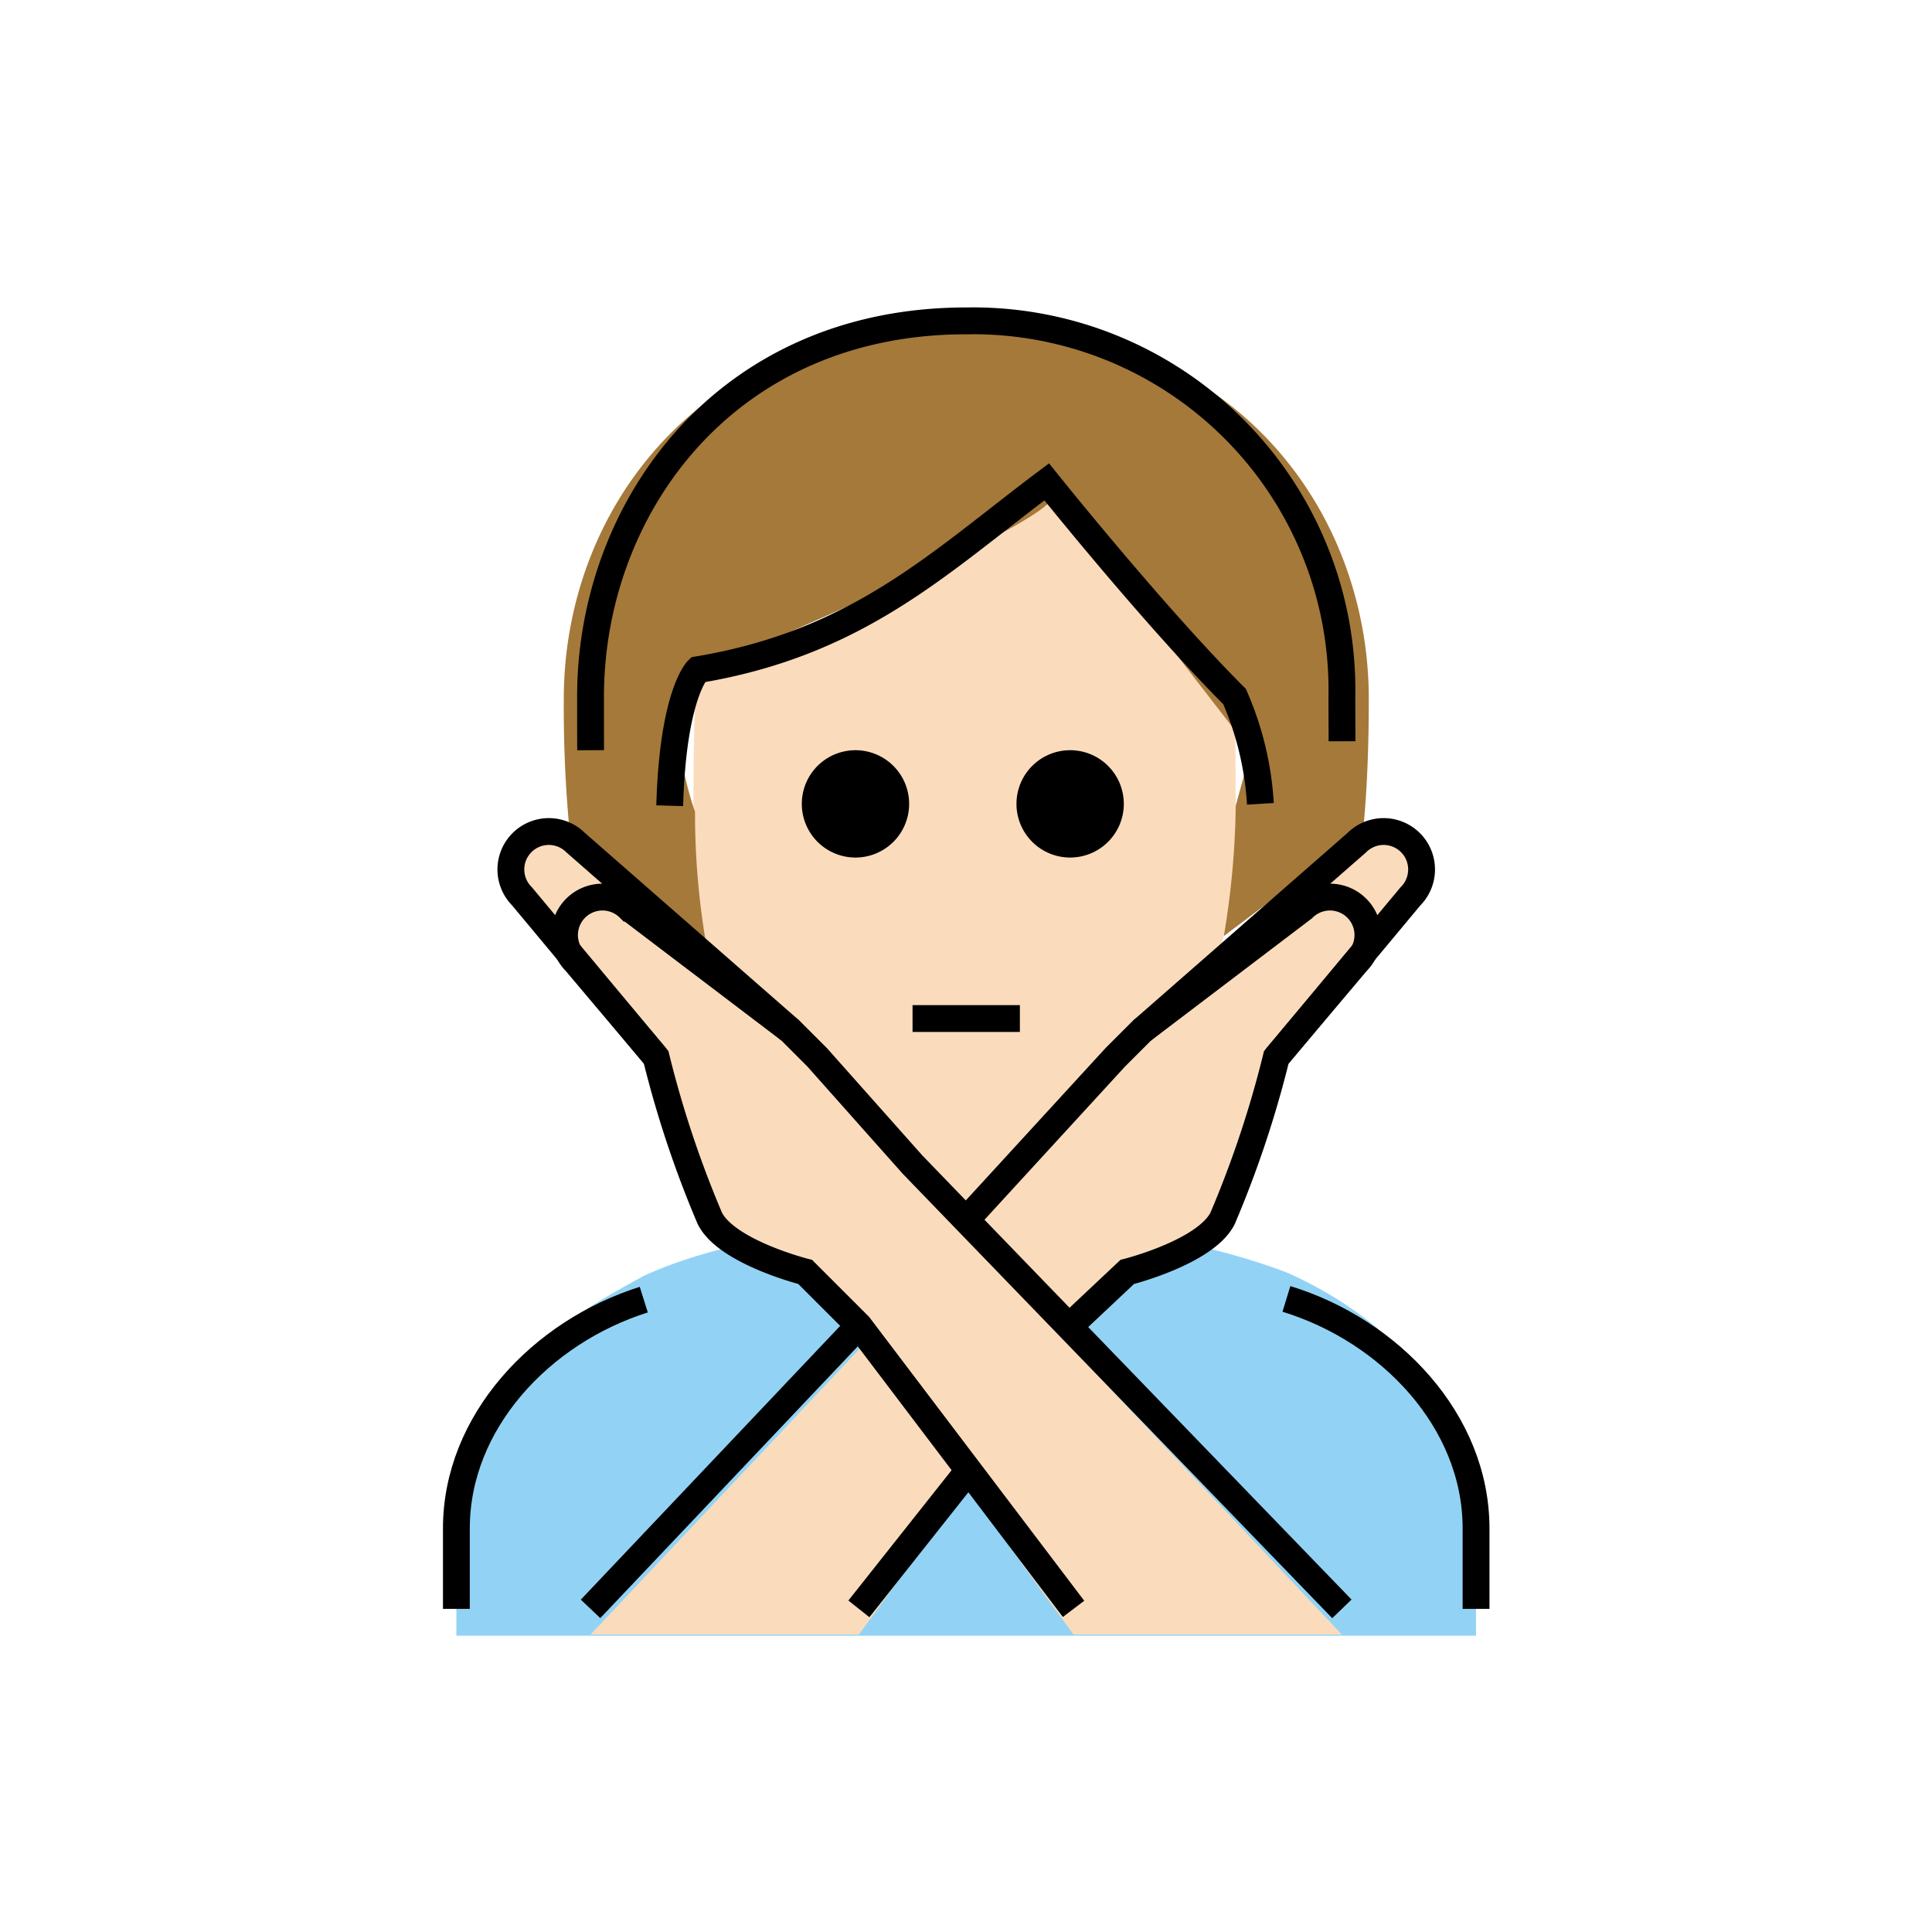 <svg id="emoji" viewBox="0 0 72 72" xmlns="http://www.w3.org/2000/svg" width="64" height="64">
  <g id="color">
    <path fill="#92d3f5" d="M17.008,60.958v-4c0-4.994,2.762-7.12,6.984-9.412,5.363-2.458,16.561-2.918,23.948-.13,3.318,1.461,7.067,4.548,7.067,9.542v4"/>
  </g>
  <g id="skin">
    <path fill="#fadcbc" d="M25.841,30.292c0,9,4.04,14.666,10.104,14.666,5.936,0,10.105-5.931,10.105-14.931,0-3-.042-4.069-.042-4.069-3-3-7-8-7-8-4,3-7,6-13,7C26.008,24.958,25.841,25.292,25.841,30.292Z"/>
    <path fill="#fadcbc" d="M42.564,38.403l8-7a1.414,1.414,0,0,1,2,2l-5,6"/>
    <path fill="#fadcbc" d="M50.008,60.916l-16-17-3.556-4-1-1-6-4.556a1.414,1.414,0,0,0-2,2l3,3.556a39.326,39.326,0,0,0,2,6c.633,1.265,3.556,2,3.556,2l2,2,8,11"/>
    <path fill="#fadcbc" d="M22.008,60.916l16-17,3.556-4,1-1,6-4.556a1.414,1.414,0,0,1,2,2l-3,3.556a39.326,39.326,0,0,1-2,6c-.633,1.265-3.556,2-3.556,2l-2,2-8,11"/>
    <path fill="#fadcbc" d="M29.453,38.403l-8-7a1.414,1.414,0,0,0-2,2l5,6"/>
  </g>
  <g id="hair">
    <path fill="#a57939" d="M39.243,18.446c.174.983-11.092,5.57-12.995,6.551s-.346,5.257-.346,5.257a28.582,28.582,0,0,0,.388,4.764l-5.034-3.75a48.883,48.883,0,0,1-.245-5.223c0-7,5-14.062,15-14.062s15,7.062,15,14.062c0,1.736-.061,3.406-.215,4.937l-5.189,3.903a30.768,30.768,0,0,0,.444-4.856l.563-2.046Z"/>
  </g>
  <g id="line">
    <path fill="none" stroke="#000" strokeLinecap="round" strokeLinejoin="round" strokeWidth="2" d="M22.011,27.958c-.003-.654-.003-1.322-.003-2,0-7,5-14,14-14a13.75,13.75,0,0,1,14,14c0,.6.004,1.132.005,1.666"/>
    <path d="M41.881,29.958a2,2,0,1,1-2-2,2,2,0,0,1,2,2"/>
    <path d="M33.881,29.958a2,2,0,1,1-2-2,2,2,0,0,1,2,2"/>
    <path fill="none" stroke="#000" strokeLinecap="round" strokeLinejoin="round" strokeWidth="2" d="M46.971,29.956a11.66,11.66,0,0,0-.963-3.998c-3-3-7-8-7-8-4,3-7,6-13,7,0,0-.929.873-1.05,5.069"/>
    <path fill="none" stroke="#000" strokeLinecap="round" strokeLinejoin="round" strokeWidth="2" d="M34.008,37.958h4"/>
    <path fill="none" stroke="#000" strokeLinecap="round" strokeLinejoin="round" strokeWidth="2" d="M47.941,48.407c3.85,1.178,7.067,4.547,7.067,8.551v3"/>
    <path fill="none" stroke="#000" strokeLinecap="round" strokeLinejoin="round" strokeWidth="2" d="M17.008,59.958v-3c0-3.976,3.172-7.324,6.984-8.524"/>
    <path fill="none" stroke="#000" strokeLinecap="round" strokeLinejoin="round" strokeWidth="2" d="M42.564,38.403l8-7a1.414,1.414,0,0,1,2,2l-5,6"/>
    <path fill="none" stroke="#000" strokeLinecap="round" strokeLinejoin="round" strokeWidth="2" d="M29.453,38.403l-8-7a1.414,1.414,0,0,0-2,2l5,6"/>
    <line x1="36.01" x2="32.008" y1="54.906" y2="59.958" fill="none" stroke="#000" strokeLinecap="round" strokeLinejoin="round" strokeWidth="2"/>
    <path fill="none" stroke="#000" strokeLinecap="round" strokeLinejoin="round" strokeWidth="2" d="M35.977,45.493l5.587-6.091,1-1,6-4.556a1.414,1.414,0,0,1,2,2l-3,3.556a39.326,39.326,0,0,1-2,6c-.633,1.265-3.556,2-3.556,2l-2.127,2"/>
    <line x1="22.008" x2="32.008" y1="59.958" y2="49.403" fill="none" stroke="#000" strokeLinecap="round" strokeLinejoin="round" strokeWidth="2"/>
    <path fill="none" stroke="#000" strokeLinecap="round" strokeLinejoin="round" strokeWidth="2" d="M50.008,59.958l-16-16.556-3.556-4-1-1-6-4.556a1.414,1.414,0,0,0-2,2l3,3.556a39.326,39.326,0,0,0,2,6c.633,1.265,3.556,2,3.556,2l2,2,8,10.556"/>
  </g>
</svg>
